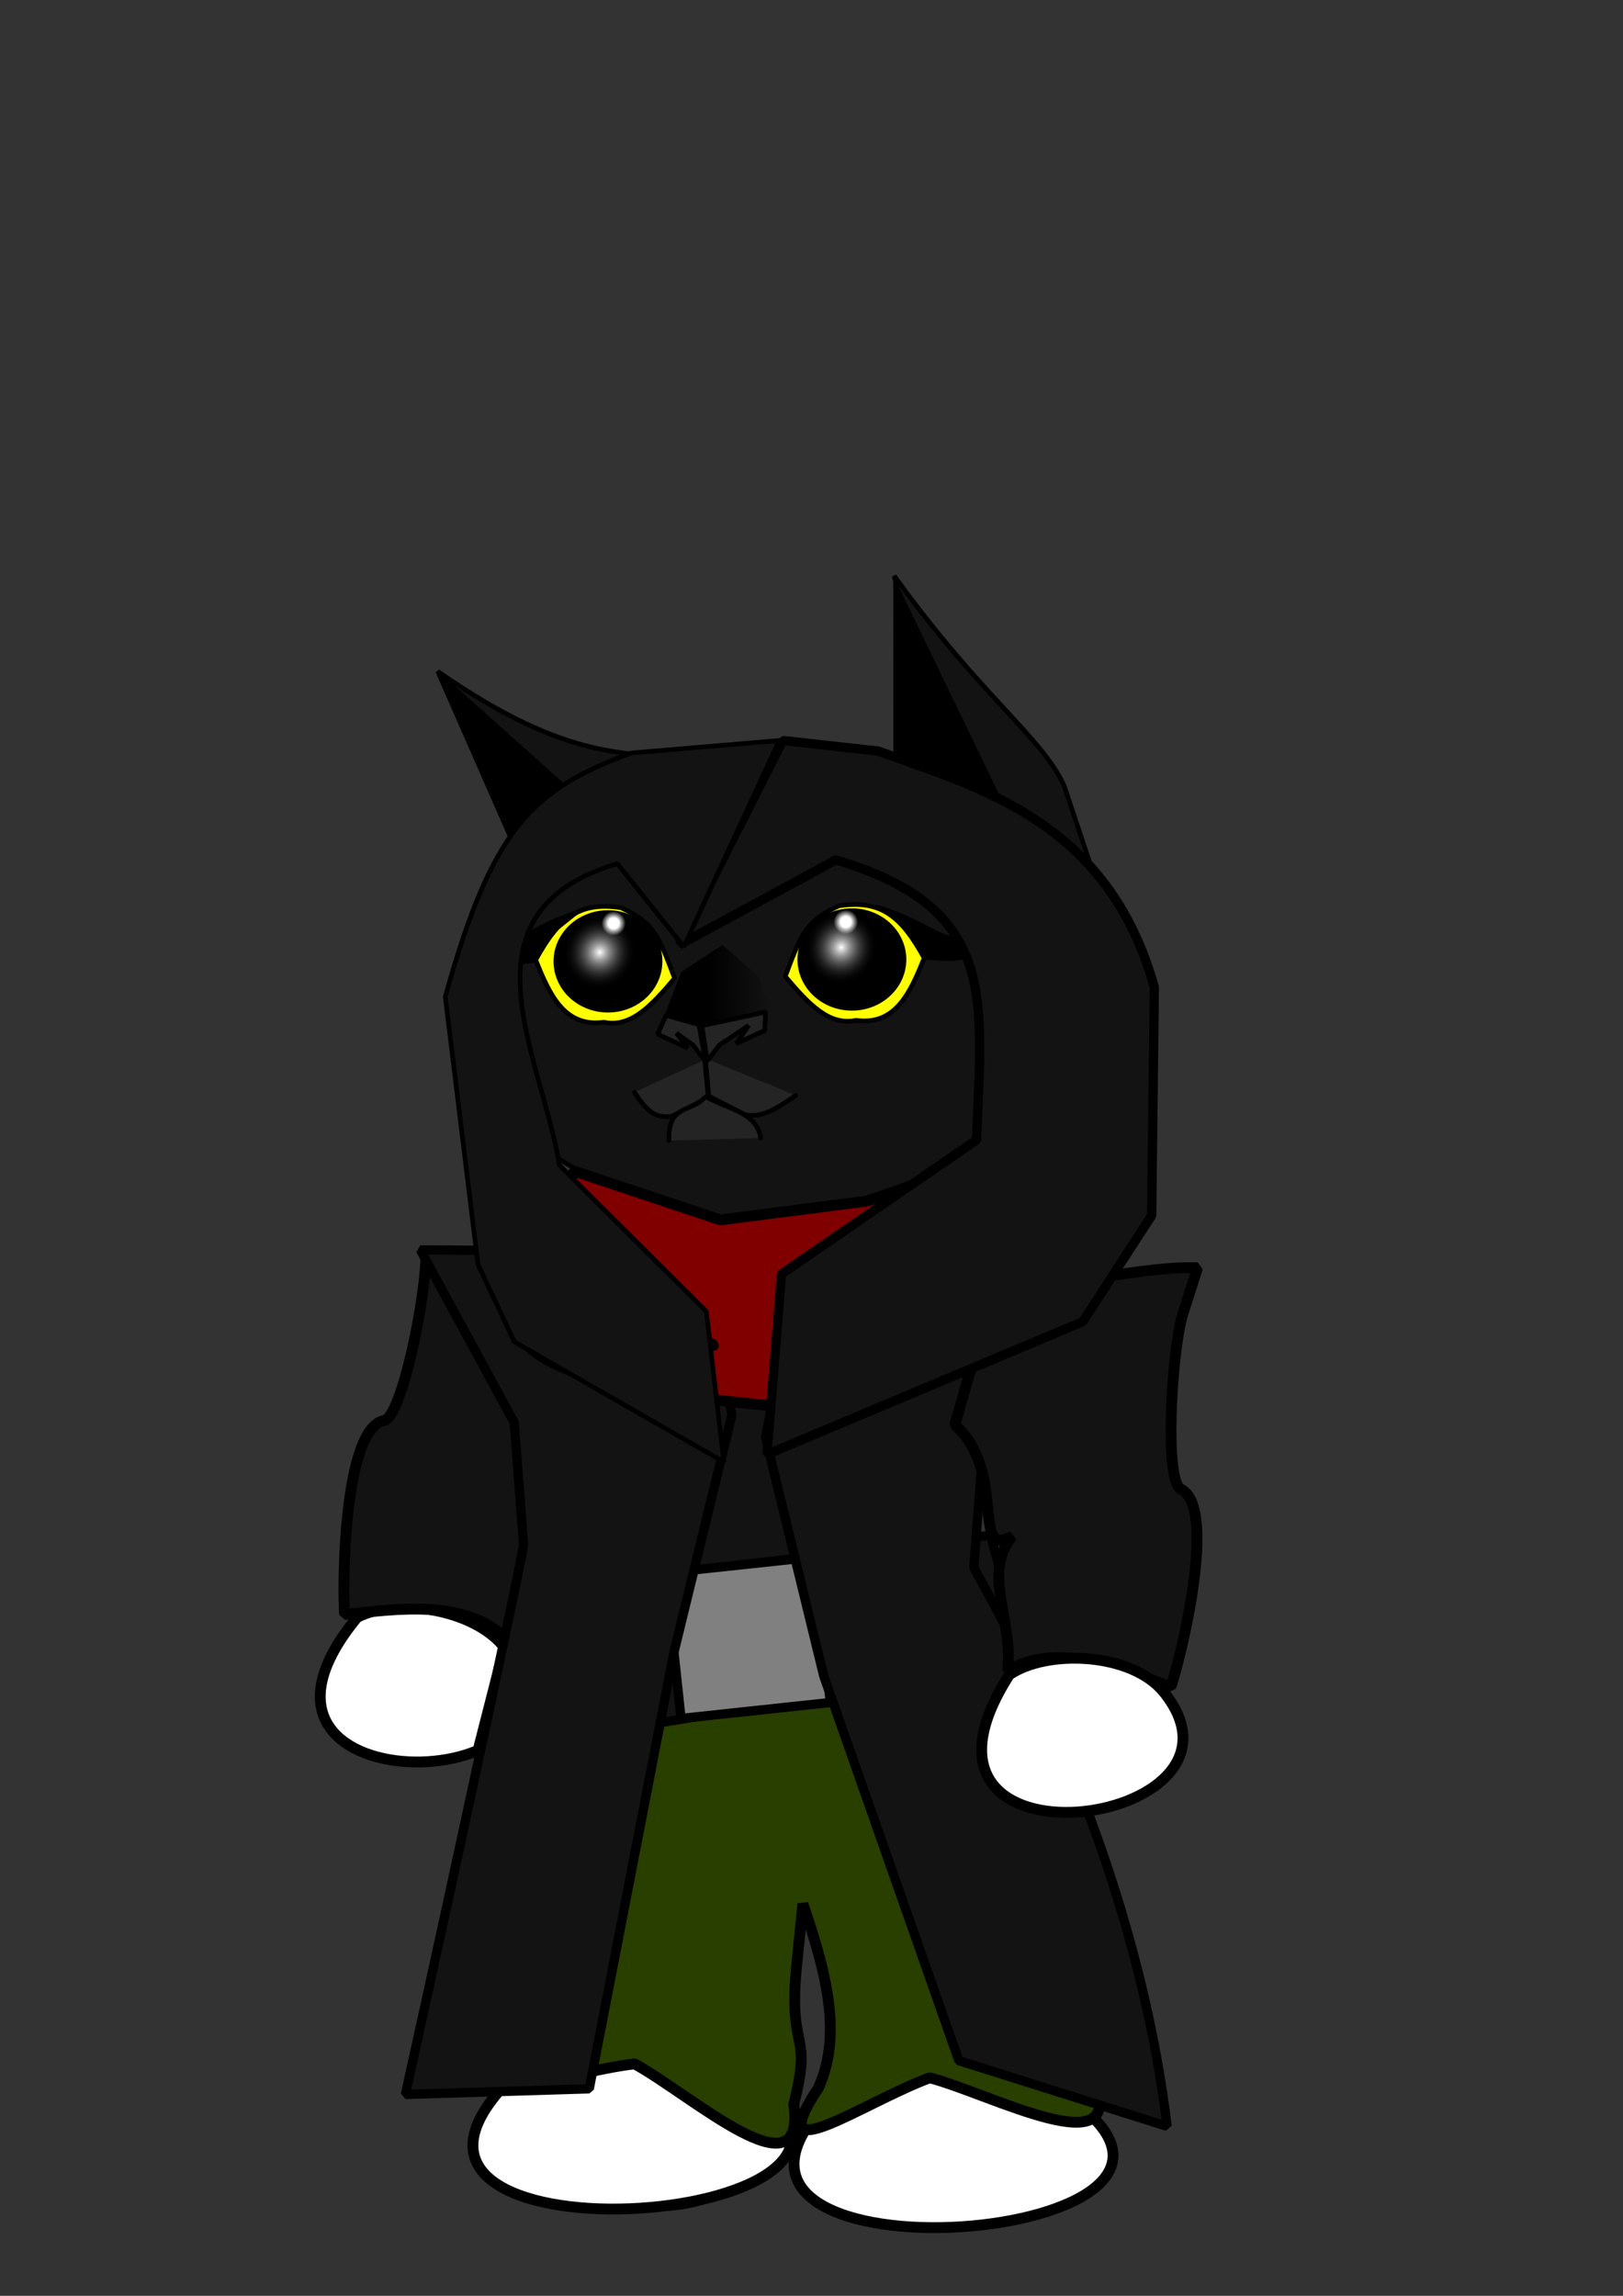 <?xml version="1.0" encoding="UTF-8" standalone="no"?>
<!-- Created with Inkscape (http://www.inkscape.org/) -->

<svg
   width="210mm"
   height="297mm"
   viewBox="0 0 210 297"
   version="1.1"
   id="svg1"
   inkscape:version="1.3.2 (091e20e, 2023-11-25, custom)"
   sodipodi:docname="Gatuno.svg"
   inkscape:export-filename="Gatuno.png"
   inkscape:export-xdpi="96"
   inkscape:export-ydpi="96"
   xmlns:inkscape="http://www.inkscape.org/namespaces/inkscape"
   xmlns:sodipodi="http://sodipodi.sourceforge.net/DTD/sodipodi-0.dtd"
   xmlns:xlink="http://www.w3.org/1999/xlink"
   xmlns="http://www.w3.org/2000/svg"
   xmlns:svg="http://www.w3.org/2000/svg">
  <rect x="0" y="0" width="210" height="297" fill="#333333" stroke="none"/>
  <sodipodi:namedview
     id="namedview1"
     pagecolor="#505050"
     bordercolor="#eeeeee"
     borderopacity="1"
     inkscape:showpageshadow="0"
     inkscape:pageopacity="0"
     inkscape:pagecheckerboard="0"
     inkscape:deskcolor="#505050"
     inkscape:document-units="mm"
     inkscape:zoom="1.0897757"
     inkscape:cx="341.81344"
     inkscape:cy="677.20355"
     inkscape:window-width="927"
     inkscape:window-height="1048"
     inkscape:window-x="-7"
     inkscape:window-y="0"
     inkscape:window-maximized="0"
     inkscape:current-layer="layer1" />
  <defs
     id="defs1">
    <linearGradient
       id="linearGradient10"
       inkscape:collect="always">
      <stop
         style="stop-color:#000000;stop-opacity:1;"
         offset="0"
         id="stop11" />
      <stop
         style="stop-color:#000000;stop-opacity:0;"
         offset="1"
         id="stop12" />
    </linearGradient>
    <linearGradient
       id="linearGradient8"
       inkscape:collect="always">
      <stop
         style="stop-color:#ffffff;stop-opacity:1;"
         offset="0.435"
         id="stop9" />
      <stop
         style="stop-color:#ffffff;stop-opacity:0;"
         offset="1"
         id="stop10" />
    </linearGradient>
    <linearGradient
       id="linearGradient7"
       inkscape:collect="always">
      <stop
         style="stop-color:#ffffff;stop-opacity:1;"
         offset="0"
         id="stop7" />
      <stop
         style="stop-color:#000000;stop-opacity:0;"
         offset="1"
         id="stop8" />
    </linearGradient>
    <radialGradient
       inkscape:collect="always"
       xlink:href="#linearGradient7"
       id="radialGradient8"
       cx="77.57"
       cy="123.076"
       fx="77.57"
       fy="123.076"
       r="7.041"
       gradientTransform="matrix(0.57,0.318,-0.331,0.594,74.123,25.416)"
       gradientUnits="userSpaceOnUse" />
    <radialGradient
       inkscape:collect="always"
       xlink:href="#linearGradient8"
       id="radialGradient10"
       cx="79.393"
       cy="119.387"
       fx="79.393"
       fy="119.387"
       r="1.578"
       gradientTransform="matrix(1,0,0,1,0,0.058)"
       gradientUnits="userSpaceOnUse" />
    <linearGradient
       inkscape:collect="always"
       xlink:href="#linearGradient10"
       id="linearGradient12"
       x1="91.652"
       y1="127.827"
       x2="99.785"
       y2="127.706"
       gradientUnits="userSpaceOnUse" />
    <radialGradient
       inkscape:collect="always"
       xlink:href="#linearGradient7"
       id="radialGradient15"
       gradientUnits="userSpaceOnUse"
       gradientTransform="matrix(-0.57,0.318,0.331,0.594,114.767,25.658)"
       cx="118.912"
       cy="99.904"
       fx="118.912"
       fy="99.904"
       r="7.041" />
    <radialGradient
       inkscape:collect="always"
       xlink:href="#linearGradient8"
       id="radialGradient16"
       gradientUnits="userSpaceOnUse"
       gradientTransform="matrix(-1,0,0,1,188.89,0.301)"
       cx="109.437"
       cy="119.204"
       fx="109.437"
       fy="119.204"
       r="1.578" />
  </defs>
  <g
     inkscape:label="Camada 1"
     inkscape:groupmode="layer"
     id="layer1">
    <path
       style="fill:#131313;fill-opacity:1;stroke:#000000;stroke-width:1.4;stroke-linecap:round;stroke-linejoin:bevel;stroke-miterlimit:2.7;stroke-dasharray:none;stroke-opacity:1"
       d="m 102.815,267.993 c -2.79,-6.382 -5.345,-14.254 1.317,-21.756 6.062,-6.828 -2.296,-21.735 -4.691,-26.568 -9.316,-9.738 -15.677,-11.769 -20.374,-2.477 -0.616,8.414 -9.656,17.39 -2.987,29.339 3.697,6.858 4.849,11.158 -4.272,19.872 -2.375,9.617 2.518,13.872 8.864,18.052 8.894,3.314 22.854,-3.202 22.144,-16.462 z"
       id="path34"
       sodipodi:nodetypes="cscccccc" />
    <path
       style="fill:#131313;fill-opacity:1;stroke:#000000;stroke-width:1.4;stroke-linecap:round;stroke-linejoin:bevel;stroke-miterlimit:2.7;stroke-dasharray:none;stroke-opacity:1"
       d="m 57.8,177.717 c 0.065,5.21 -0.424,11.418 -6.728,15.109 -5.738,3.36 -4.404,15.979 -4.173,19.993 3.347,9.187 6.88,12.184 12.408,6.743 2.67,-5.817 10.901,-9.972 9.851,-20.079 -0.519,-5.769 -0.095,-9.101 8.116,-13.05 4.125,-6.24 2.135,-10.455 -0.809,-14.974 -4.813,-4.527 -15.536,-3.321 -18.665,6.257 z"
       id="path28"
       sodipodi:nodetypes="cscccccc" />
    <path
       style="fill:#131313;fill-opacity:1;stroke:#000000;stroke-width:1.4;stroke-linecap:round;stroke-linejoin:bevel;stroke-miterlimit:2.7;stroke-dasharray:none;stroke-opacity:1"
       d="m 72.108,161.454 c 0,0 -9.187,30.665 -4.88,35.621 7.622,8.771 7.779,30.918 12.878,36.728 5.099,5.811 9.24,7.491 12.639,7.921 3.399,0.43 16.752,-0.646 21.608,-2.798 4.856,-2.152 17.412,-8.009 16.683,-19.414 -0.283,-4.426 -7.894,-12.023 -6.525,-21.429 2.218,-15.24 10.236,-33.402 10.236,-33.402 z"
       id="path27"
       sodipodi:nodetypes="csssssscc" />
    <path
       style="fill:#ffffff;fill-opacity:1;stroke:#000000;stroke-width:1.4;stroke-linecap:round;stroke-linejoin:bevel;stroke-miterlimit:2.7;stroke-dasharray:none;stroke-opacity:1"
       d="m 65.842,213.938 c -3.532,-5.732 -14.433,-7.428 -19.633,-4.7 -20.269,24.574 31.31,23.651 19.633,4.7 z"
       id="path30"
       sodipodi:nodetypes="scs" />
    <path
       style="fill:#131313;fill-opacity:1;stroke:#000000;stroke-width:1.4;stroke-linecap:round;stroke-linejoin:bevel;stroke-miterlimit:2.7;stroke-dasharray:none;stroke-opacity:1"
       d="m 148.276,181.617 c -1.45,5.004 -2.633,11.118 2.46,16.356 4.636,4.767 -0.012,16.574 -1.303,20.382 -5.673,7.963 -9.877,9.911 -13.756,3.194 -1.024,-6.318 -7.851,-12.515 -4.146,-21.977 2.037,-5.423 2.516,-8.747 -4.346,-14.74 -2.314,-7.113 0.727,-10.646 4.768,-14.217 5.845,-3.082 15.859,0.937 16.324,11.003 z"
       id="path31"
       sodipodi:nodetypes="cscccccc" />
    <path
       style="fill:#131313;fill-opacity:1;stroke:#000000;stroke-width:1.4;stroke-linecap:round;stroke-linejoin:bevel;stroke-miterlimit:2.7;stroke-dasharray:none;stroke-opacity:1"
       d="m 105.928,270.054 c 2.79,-6.382 5.345,-14.254 -1.317,-21.756 -6.062,-6.828 2.296,-21.735 4.691,-26.568 9.316,-9.738 15.677,-11.769 20.374,-2.477 0.616,8.414 9.656,17.39 2.987,29.339 -3.697,6.858 -4.849,11.158 4.272,19.872 2.375,9.617 -2.518,13.872 -8.864,18.052 -8.894,3.314 -22.854,-3.202 -22.144,-16.462 z"
       id="path33"
       sodipodi:nodetypes="cscccccc" />
    <path
       id="path2"
       style="fill:#131313;fill-opacity:1;stroke:#000000;stroke-width:0.6;stroke-linecap:round;stroke-linejoin:bevel;stroke-miterlimit:2.7;stroke-opacity:1"
       d="m 115.71,74.508 c 1.958,8.447 1.452,16.104 0.117,23.337 -4.826,-0.774 -9.822,-1.083 -14.547,-1.257 -4.421,0.527 -8.312,1.078 -11.779,1.855 -8.197,-1.498 -15.268,0.629 -32.848,-11.574 l 12.275,27.961 c -0.084,0.185 -0.174,0.349 -0.258,0.538 -2.017,6.776 -0.579,16.026 -6.181,20.258 3.992,5.186 4.971,12.13 11.976,15.559 l 18.759,6.298 20.449,-2.629 24.611,-9.045 c 7.799,-7.136 3.952,-10.249 9.839,-16.138 l -4.546,-5.747 -2.204,-11.217 -3.691,-11.073 C 134.752,95.277 127.008,90.18 115.71,74.508 Z"
       sodipodi:nodetypes="ccccccccccccccccc" />
    <path
       style="fill:#ffffff;fill-opacity:1;stroke:#000000;stroke-width:1.4;stroke-linecap:round;stroke-linejoin:bevel;stroke-miterlimit:2.7;stroke-dasharray:none;stroke-opacity:1"
       d="m 140.572,273.127 c -6.282,-5.469 -23.681,-6.308 -31.539,-3.16 -28.898,26.252 52.308,21.242 31.539,3.16 z"
       id="path36"
       sodipodi:nodetypes="scs" />
    <path
       style="fill:#ffffff;fill-opacity:1;stroke:#000000;stroke-width:1.4;stroke-linecap:round;stroke-linejoin:bevel;stroke-miterlimit:2.7;stroke-dasharray:none;stroke-opacity:1"
       d="m 99.026,270.723 c -6.282,-5.469 -23.681,-6.308 -31.539,-3.16 -28.898,26.252 52.308,21.242 31.539,3.16 z"
       id="path37"
       sodipodi:nodetypes="scs" />
    <path
       id="path49"
       style="fill:#283f00;fill-opacity:1;stroke:#000000;stroke-width:1.4;stroke-linecap:round;stroke-linejoin:bevel;stroke-miterlimit:2.7;stroke-dasharray:none;stroke-opacity:1"
       d="m 126.776,205.768 c -8.532,4.78 -11.508,7.458 -20.801,10.016 0.053,-0.486 -8.024,0.98 -9.407,0.42 -12.449,0.481 -9.347,1.079 -22.658,-0.288 -0.5,10.352 -3.339,22.548 -0.654,28.865 4.39,10.328 -1.185,14.486 -5.412,20.023 -9.983,9.208 4.835,3.296 14.262,2.191 7.309,3.983 22.282,17.513 20.6,5.202 2.462,-9.618 -0.683,-6.464 0.332,-17.526 l 0.845,-8.376 c 3.527,10.187 4.834,17.376 2.045,23.759 -7.508,11.317 5.48,2.053 14.374,-1.261 8.046,2.132 25.806,11.716 21.246,0.157 0.106,-9.928 -2.628,-8.887 -4.272,-19.873 8.369,-13.162 -9.886,-34.894 -10.501,-43.307 z"
       sodipodi:nodetypes="ccccscccccccccc" />
    <g
       id="g55">
      <path
         style="fill:#131313;fill-opacity:1;stroke:#000000;stroke-width:1.2;stroke-linecap:round;stroke-linejoin:bevel;stroke-miterlimit:2.7;stroke-dasharray:none;stroke-opacity:1"
         d="m 67.009,205.883 61.182,-7.284 4.37,16.51 -70.894,11.654 z"
         id="path55"
         sodipodi:nodetypes="ccccc" />
      <rect
         style="fill:#808080;fill-opacity:1;stroke:#000000;stroke-width:1.2;stroke-linecap:round;stroke-linejoin:bevel;stroke-miterlimit:2.7;stroke-dasharray:none;stroke-opacity:1"
         id="rect55"
         width="19.423"
         height="18.937"
         x="63.981"
         y="211.485"
         transform="rotate(-6.104)" />
    </g>
    <g
       id="g53">
      <path
         style="fill:#131313;fill-opacity:1;stroke:#000000;stroke-width:1.4;stroke-linecap:round;stroke-linejoin:bevel;stroke-miterlimit:2.7;stroke-dasharray:none;stroke-opacity:1"
         d="m 55.11,161.855 c 0.158,5.208 -3.068,21.439 -5.411,21.909 -5.22,1.047 -5.414,21.091 -5.111,25.101 6.669,-0.717 15.879,-2.091 20.985,3.277 0.736,-6.334 6.472,-11.566 3.711,-17.083 4.556,4.435 -0.971,-8.395 7.167,-12.491 4.012,-6.313 3.371,-11.898 2.523,-17.931 -6.714,-1.837 -17.323,-1.428 -23.864,-2.782 z"
         id="path51"
         sodipodi:nodetypes="csccccccc" />
      <path
         style="fill:#131313;fill-opacity:1;stroke:#000000;stroke-width:1.2;stroke-linecap:round;stroke-linejoin:bevel;stroke-miterlimit:2.7;stroke-dasharray:none;stroke-opacity:1"
         d="m 103.184,164.852 -4.127,21.122 7.526,30.834 17.481,49.771 26.949,8.498 c -4.791,-39.522 -25.049,-71.724 -25.007,-72.35 0.065,-0.969 1.214,-15.781 1.214,-15.781 l 12.139,-22.336 z"
         id="path52"
         sodipodi:nodetypes="cccccsccc" />
      <path
         style="fill:#131313;fill-opacity:1;stroke:#000000;stroke-width:1.4;stroke-linecap:round;stroke-linejoin:bevel;stroke-miterlimit:2.7;stroke-dasharray:none;stroke-opacity:1"
         d="m 153.011,170.084 c -1.45,5.004 -2.367,21.527 -0.214,22.566 4.795,2.313 -0.008,21.775 -1.3,25.583 -6.28,-2.355 -14.858,-5.978 -21.14,-2.052 0.864,-6.318 -3.389,-12.814 0.659,-17.469 -5.517,3.161 -0.611,-8.374 -7.473,-14.368 1.814,-6.385 3.339,-11.877 5.663,-17.509 6.96,-0.107 19.075,-3.139 25.748,-2.822 z"
         id="path50"
         sodipodi:nodetypes="csccccccc" />
      <path
         style="fill:#131313;fill-opacity:1;stroke:#000000;stroke-width:1.2;stroke-linecap:round;stroke-linejoin:bevel;stroke-miterlimit:2.7;stroke-dasharray:none;stroke-opacity:1"
         d="m 90.566,161.939 4.127,21.122 -7.526,30.834 -10.925,56.327 -23.793,0.728 c 7.704,-34.667 15.337,-70.51 15.296,-71.137 -0.065,-0.969 -1.214,-15.781 -1.214,-15.781 l -12.139,-22.336 z"
         id="path53"
         sodipodi:nodetypes="cccccsccc" />
    </g>
    <path
       style="fill:#ffffff;fill-opacity:1;stroke:#000000;stroke-width:1.4;stroke-linecap:round;stroke-linejoin:bevel;stroke-miterlimit:2.7;stroke-dasharray:none;stroke-opacity:1"
       d="m 150.652,218.984 c -4.19,-5.27 -15.216,-5.654 -20.054,-2.325 -17.194,26.816 33.907,19.749 20.054,2.325 z"
       id="path35"
       sodipodi:nodetypes="scs" />
    <path
       style="fill:#800000;fill-opacity:1;stroke:#000000;stroke-width:1.4;stroke-linecap:round;stroke-linejoin:bevel;stroke-miterlimit:2.7;stroke-dasharray:none;stroke-opacity:1"
       d="m 74.293,151.499 -3.642,10.925 c 0,0 16.109,8.396 21.365,11.411 3.376,1.937 -21.851,-10.925 -21.851,-10.925 -10.885,12.814 4.671,16.52 29.063,18.898 l 25.807,-4.573 14.567,-8.012 c 1.735,-2.598 2.084,-5.196 -1.971,-7.795 l -28.745,11.21 28.705,-11.304 c 4.378,-6.071 1.59,-12.663 -0.903,-14.448 l -24.521,8.498 -18.937,2.428 z"
       id="path26"
       sodipodi:nodetypes="ccsccccccccccc" />
    <g
       id="g54">
      <path
         style="fill:#242424;fill-opacity:1;stroke:#000000;stroke-width:0.6;stroke-linecap:round;stroke-linejoin:bevel;stroke-miterlimit:2.7;stroke-opacity:1"
         d="m 91.26,136.919 0.457,4.885 4.737,2.43 c 2.003,0.243 3.211,-0.259 6.508,-2.516"
         id="path19"
         sodipodi:nodetypes="cccc" />
      <path
         style="fill:#242424;fill-opacity:1;stroke:#000000;stroke-width:0.6;stroke-linecap:round;stroke-linejoin:bevel;stroke-miterlimit:2.7;stroke-opacity:1"
         d="m 91.187,137.101 0.453,4.885 -4.737,2.43 c -2.003,0.243 -3.089,-0.441 -4.808,-3.123"
         id="path54"
         sodipodi:nodetypes="cccc" />
      <path
         style="fill:#242424;fill-opacity:1;stroke:#000000;stroke-width:0.6;stroke-linecap:round;stroke-linejoin:bevel;stroke-miterlimit:2.7;stroke-opacity:1"
         d="m 86.549,147.556 c -0.094,-4.767 2.746,-3.501 4.765,-5.685 2.901,1.639 6.624,2.021 7.109,5.349"
         id="path4"
         sodipodi:nodetypes="ccc" />
    </g>
    <g
       id="g15"
       transform="matrix(-1,0,0,1,188.89,-0.243)">
      <path
         style="fill:#ffff00;stroke-width:0.6;stroke-linecap:round;stroke-linejoin:bevel;stroke-miterlimit:2.7;stroke:#000000;stroke-opacity:1"
         d="m 69.312,124.176 c 2.953,-5.398 5.629,-7.587 11.033,-6.749 4.2,1.921 4.827,3.46 6.943,9.132 -3.066,3.613 -5.694,6.421 -9.166,5.678 -5.044,0.696 -6.991,-3.476 -8.809,-8.06 z"
         id="path12"
         sodipodi:nodetypes="ccccc" />
      <path
         style="fill:#000000;fill-opacity:1;stroke-width:0.6;stroke-linecap:round;stroke-linejoin:bevel;stroke-miterlimit:2.7"
         id="path13"
         sodipodi:type="arc"
         sodipodi:cx="78.662971"
         sodipodi:cy="124.36761"
         sodipodi:rx="7.040822"
         sodipodi:ry="6.6159449"
         sodipodi:start="5.9009398"
         sodipodi:end="5.860006"
         sodipodi:open="true"
         sodipodi:arc-type="arc"
         d="m 85.196,121.9 a 7.041,6.616 0 0 1 -3.84,8.581 7.041,6.616 0 0 1 -9.171,-3.52 7.041,6.616 0 0 1 3.652,-8.653 7.041,6.616 0 0 1 9.245,3.343" />
      <path
         style="fill:url(#radialGradient15);fill-opacity:1;stroke-width:0.6;stroke-linecap:round;stroke-linejoin:bevel;stroke-miterlimit:2.7"
         id="path14"
         sodipodi:type="arc"
         sodipodi:cx="78.662971"
         sodipodi:cy="124.36761"
         sodipodi:rx="7.040822"
         sodipodi:ry="6.6159449"
         sodipodi:start="5.9009398"
         sodipodi:end="5.860006"
         sodipodi:open="true"
         sodipodi:arc-type="arc"
         d="m 85.196,121.9 a 7.041,6.616 0 0 1 -3.84,8.581 7.041,6.616 0 0 1 -9.171,-3.52 7.041,6.616 0 0 1 3.652,-8.653 7.041,6.616 0 0 1 9.245,3.343" />
      <path
         style="fill:url(#radialGradient16);fill-opacity:1;stroke-width:0.6;stroke-linecap:round;stroke-linejoin:bevel;stroke-miterlimit:2.7"
         id="path15"
         sodipodi:type="arc"
         sodipodi:cx="79.478439"
         sodipodi:cy="119.47485"
         sodipodi:rx="1.5781156"
         sodipodi:ry="1.5773755"
         sodipodi:start="5.9009398"
         sodipodi:end="5.860006"
         sodipodi:open="true"
         sodipodi:arc-type="arc"
         d="m 80.943,118.886 a 1.578,1.577 0 0 1 -0.861,2.046 1.578,1.577 0 0 1 -2.055,-0.839 1.578,1.577 0 0 1 0.819,-2.063 1.578,1.577 0 0 1 2.072,0.797" />
    </g>
    <g
       id="g12">
      <path
         style="fill:#ffff00;stroke-width:0.6;stroke-linecap:round;stroke-linejoin:bevel;stroke-miterlimit:2.7;stroke:#000000;stroke-opacity:1"
         d="m 69.312,124.176 c 2.953,-5.398 5.629,-7.587 11.033,-6.749 4.2,1.921 4.827,3.46 6.943,9.132 -3.066,3.613 -5.694,6.421 -9.166,5.678 -5.044,0.696 -6.991,-3.476 -8.809,-8.06 z"
         id="path5"
         sodipodi:nodetypes="ccccc" />
      <path
         style="fill:#000000;stroke-width:0.6;stroke-linecap:round;stroke-linejoin:bevel;stroke-miterlimit:2.7;fill-opacity:1"
         id="path6"
         sodipodi:type="arc"
         sodipodi:cx="78.662971"
         sodipodi:cy="124.36761"
         sodipodi:rx="7.040822"
         sodipodi:ry="6.6159449"
         sodipodi:start="5.9009398"
         sodipodi:end="5.860006"
         sodipodi:open="true"
         sodipodi:arc-type="arc"
         d="m 85.196,121.9 a 7.041,6.616 0 0 1 -3.84,8.581 7.041,6.616 0 0 1 -9.171,-3.52 7.041,6.616 0 0 1 3.652,-8.653 7.041,6.616 0 0 1 9.245,3.343" />
      <path
         style="fill:url(#radialGradient8);stroke-width:0.6;stroke-linecap:round;stroke-linejoin:bevel;stroke-miterlimit:2.7;fill-opacity:1"
         id="path7"
         sodipodi:type="arc"
         sodipodi:cx="78.662971"
         sodipodi:cy="124.36761"
         sodipodi:rx="7.040822"
         sodipodi:ry="6.6159449"
         sodipodi:start="5.9009398"
         sodipodi:end="5.860006"
         sodipodi:open="true"
         sodipodi:arc-type="arc"
         d="m 85.196,121.9 a 7.041,6.616 0 0 1 -3.84,8.581 7.041,6.616 0 0 1 -9.171,-3.52 7.041,6.616 0 0 1 3.652,-8.653 7.041,6.616 0 0 1 9.245,3.343" />
      <path
         style="fill:url(#radialGradient10);fill-opacity:1;stroke-width:0.6;stroke-linecap:round;stroke-linejoin:bevel;stroke-miterlimit:2.7"
         id="path8"
         sodipodi:type="arc"
         sodipodi:cx="79.478439"
         sodipodi:cy="119.47485"
         sodipodi:rx="1.5781156"
         sodipodi:ry="1.5773755"
         sodipodi:start="5.9009398"
         sodipodi:end="5.860006"
         sodipodi:open="true"
         sodipodi:arc-type="arc"
         d="m 80.943,118.886 a 1.578,1.577 0 0 1 -0.861,2.046 1.578,1.577 0 0 1 -2.055,-0.839 1.578,1.577 0 0 1 0.819,-2.063 1.578,1.577 0 0 1 2.072,0.797" />
    </g>
    <path
       style="fill:#000000;fill-opacity:1;stroke:#000000;stroke-width:0.2;stroke-linecap:round;stroke-linejoin:bevel;stroke-miterlimit:2.7;stroke-dasharray:none;stroke-opacity:1"
       d="m 115.678,74.863 15.076,31.193 -15.052,-7.601 z"
       id="path25"
       sodipodi:nodetypes="cccc" />
    <path
       style="fill:#000000;fill-opacity:1;stroke:#000000;stroke-width:0.2;stroke-linecap:round;stroke-linejoin:bevel;stroke-miterlimit:2.7;stroke-dasharray:none;stroke-opacity:1"
       d="m 56.812,87.039 19.544,17.481 -7.526,10.561 z"
       id="path24" />
    <path
       style="fill:#000000;fill-opacity:1;stroke:#000000;stroke-width:0.2;stroke-linecap:round;stroke-linejoin:bevel;stroke-miterlimit:2.7;stroke-dasharray:none;stroke-opacity:1"
       d="m 119.675,124.022 c 5.461,0.612 7.211,-0.191 7.598,-3.301 -0.989,1.847 -5.425,0.206 -6.423,-0.382 -3.746,-2.031 -4.703,-2.259 -7.457,-3.26 l 3.97,3.182 z"
       id="path23"
       sodipodi:nodetypes="cccccc" />
    <path
       style="fill:#000000;fill-opacity:1;stroke:#000000;stroke-width:0.2;stroke-linecap:round;stroke-linejoin:bevel;stroke-miterlimit:2.7;stroke-dasharray:none;stroke-opacity:1"
       d="m 69.265,124.452 c -5.461,0.612 -7.211,-0.191 -7.598,-3.301 0.989,1.847 5.425,0.206 6.423,-0.382 3.746,-2.031 4.703,-2.259 7.457,-3.26 l -3.97,3.182 z"
       id="path22"
       sodipodi:nodetypes="cccccc" />
    <path
       style="fill:#242424;fill-opacity:1;stroke:#000000;stroke-width:0.6;stroke-linecap:round;stroke-linejoin:bevel;stroke-miterlimit:2.7;stroke-opacity:1"
       d="m 90.818,132.69 8.24,-1.772 -0.109,2.385 -3.67,1.692 1.585,-2.329 -3.773,2.522 -1.578,2.064 z"
       id="path17"
       sodipodi:nodetypes="cccccccc" />
    <path
       style="fill:#242424;fill-opacity:1;stroke:#000000;stroke-width:0.6;stroke-linecap:round;stroke-linejoin:bevel;stroke-miterlimit:2.7;stroke-opacity:1"
       d="m 90.438,132.562 -4.249,-1.214 -1.093,2.428 3.885,1.821 -1.457,-1.942 2.185,1.578 1.578,2.064 z"
       id="path16" />
    <path
       style="fill:url(#linearGradient12);stroke-width:0.6;stroke-linecap:round;stroke-linejoin:bevel;stroke-miterlimit:2.7"
       d="m 85.947,131.469 2.185,-5.705 5.341,-3.52 4.734,4.127 1.578,4.492 -9.106,1.748 z"
       id="path10"
       sodipodi:nodetypes="ccccccc" />
    <path
       style="fill:#131313;fill-opacity:1;stroke:#000000;stroke-width:1.2;stroke-linecap:round;stroke-linejoin:bevel;stroke-miterlimit:2.7"
       d="m 99.229,188.157 40.859,-17.168 8.927,-13.734 0.343,-29.528 C 143.336,106.097 126.616,101.927 113.65,97.169 L 101.289,95.795 87.898,122.234 108.156,111.246 c 21.084,6.248 18.866,17.841 18.198,36.224 l -25.236,17.339 z"
       id="path1"
       sodipodi:nodetypes="ccccccccccc" />
    <path
       style="fill:#131313;fill-opacity:1;stroke:#000000;stroke-width:0.6;stroke-linecap:round;stroke-linejoin:bevel;stroke-miterlimit:2.7;stroke-dasharray:none"
       d="M 93.662,189.128 66.549,173.591 61.843,163.568 57.615,128.941 c 6.023,-21.63 11.089,-26.771 24.055,-31.53 L 100.828,95.795 88.484,122.476 79.88,111.732 c -21.084,6.248 -9.851,24.752 -7.484,39.007 l 18.995,18.914 z"
       id="path3"
       sodipodi:nodetypes="ccccccccccc" />
  </g>
</svg>
